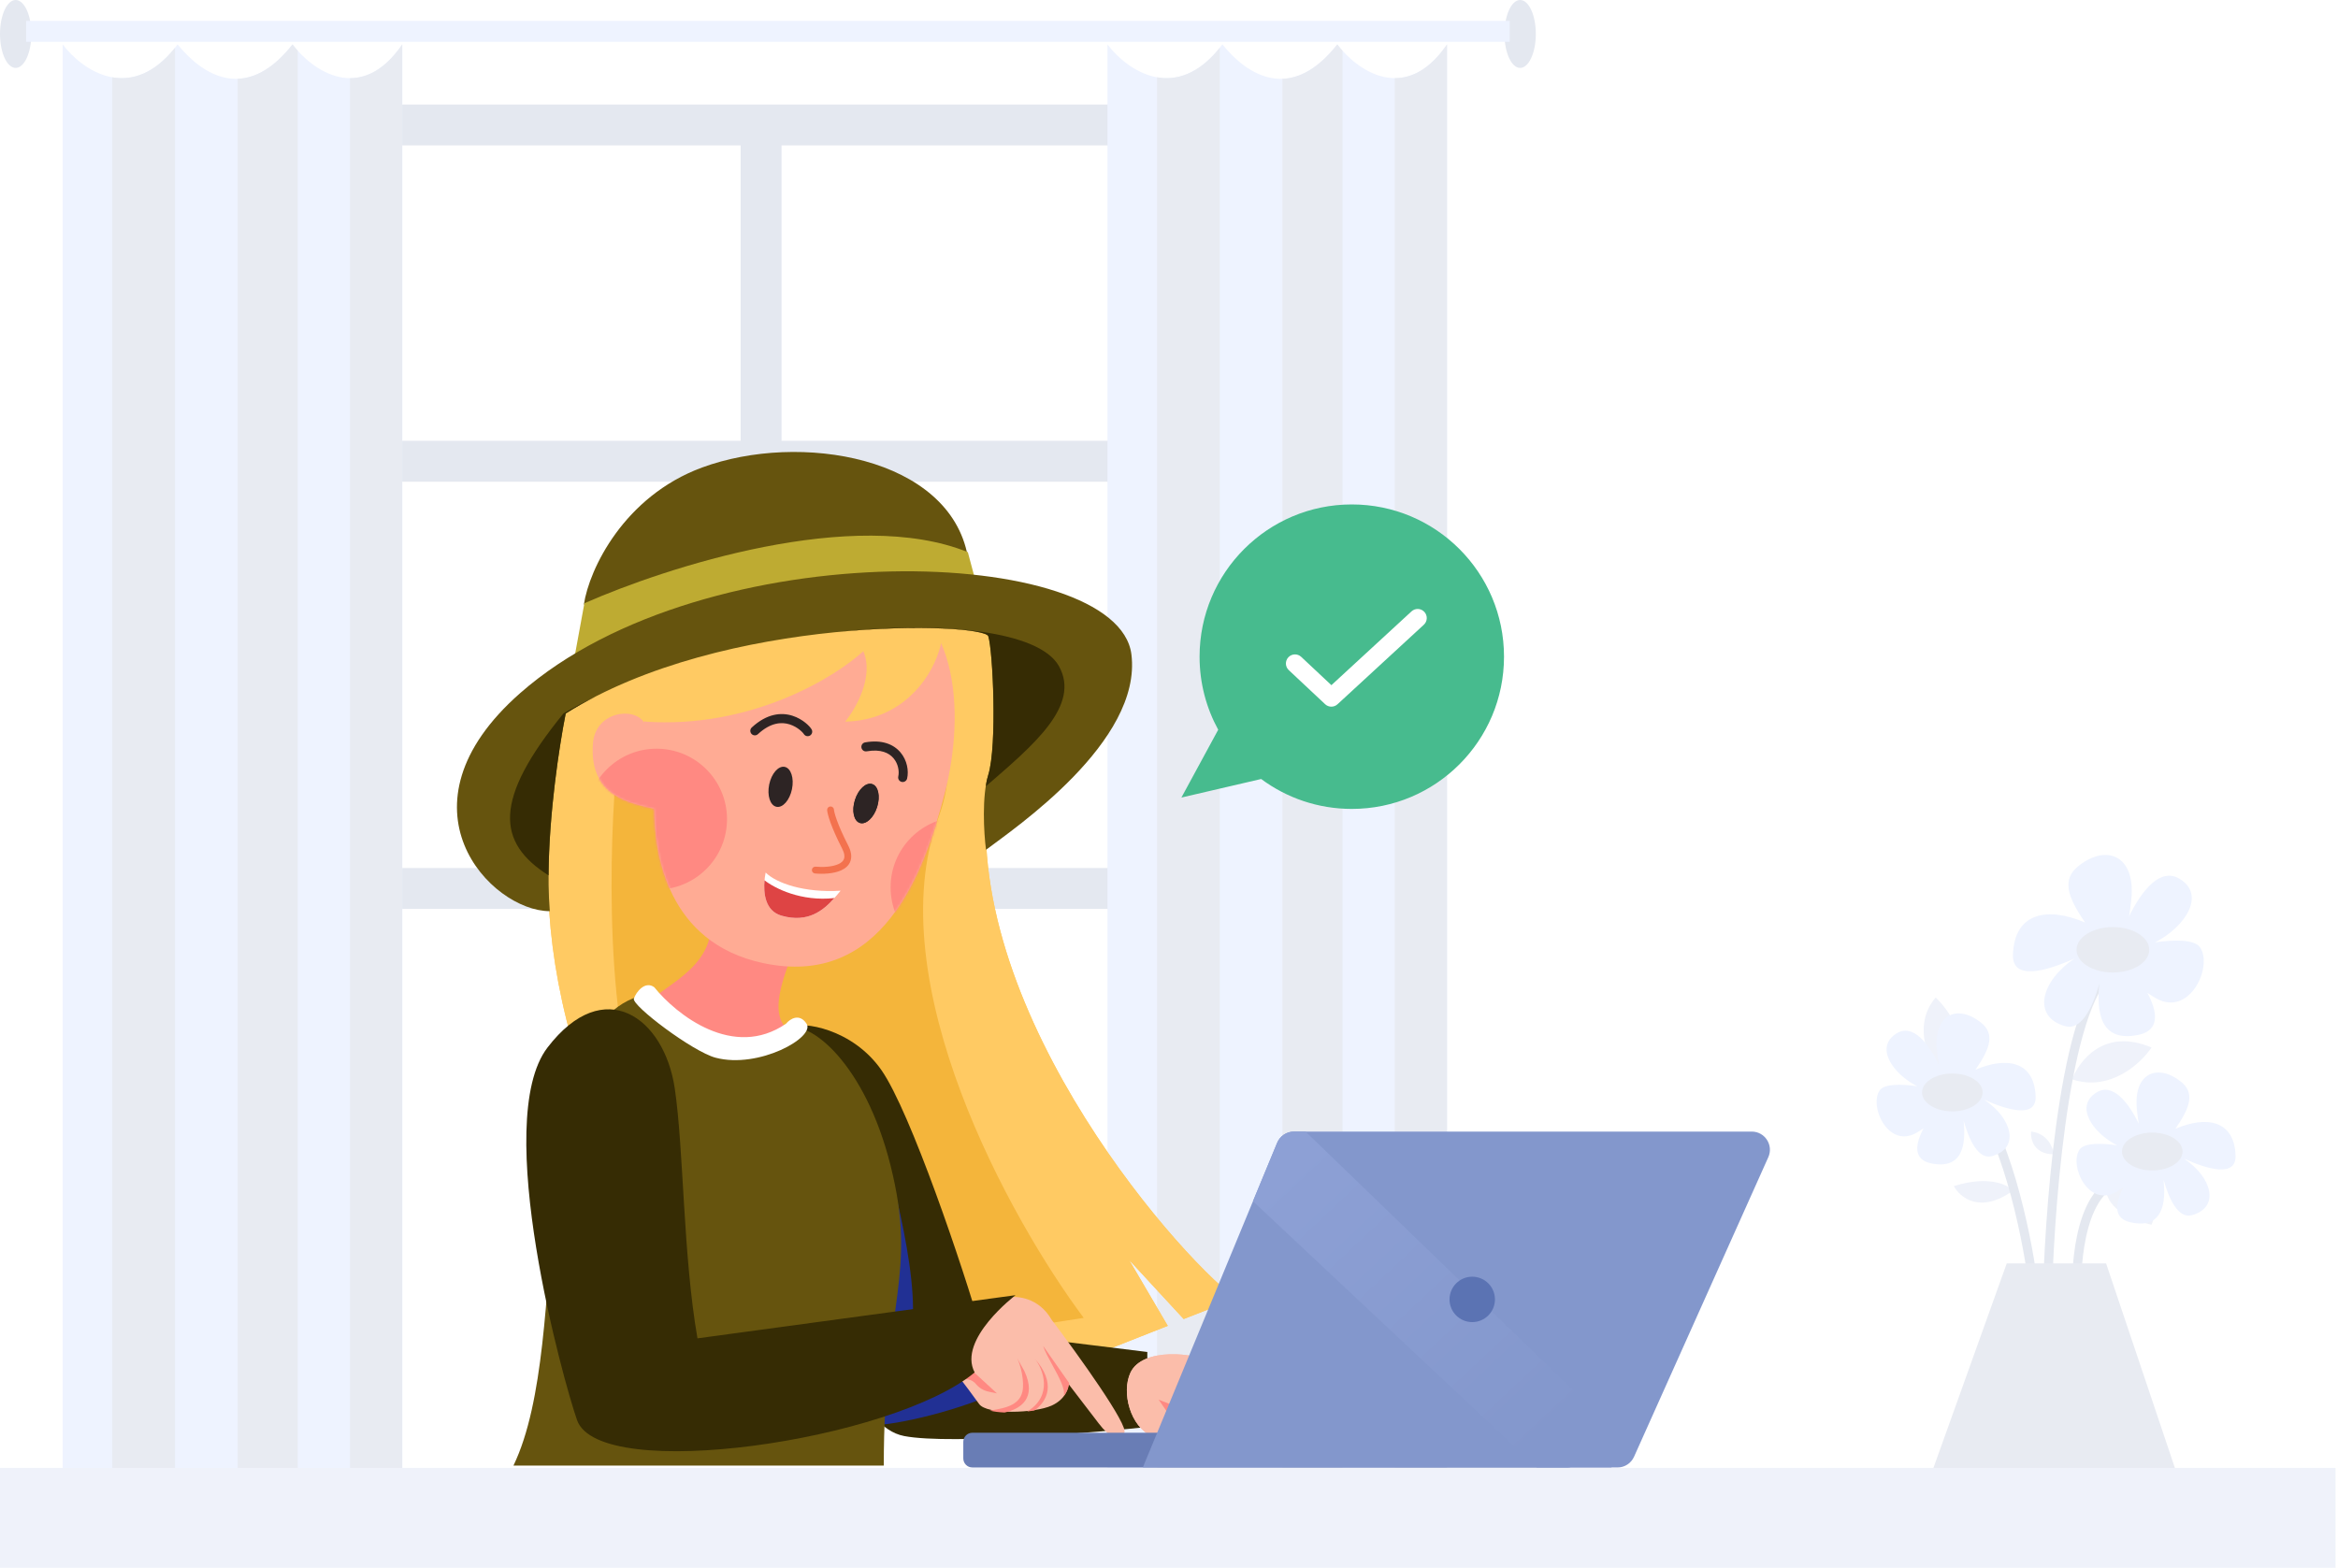 <svg width="984" height="660" viewBox="0 0 984 660" fill="none" xmlns="http://www.w3.org/2000/svg">
<g clip-path="url(#clip0_443_9485)">
<path d="M124.305 365.391H552.678V382.609H124.305V365.391Z" fill="#E4E8F0"/>
<path d="M109.006 44H537.379V61.217H109.006V44Z" fill="#E4E8F0"/>
<path d="M109.006 185.565H537.379V202.782H109.006V185.565Z" fill="#E4E8F0"/>
<path d="M311.717 382.608V47.826H328.929V382.608H311.717Z" fill="#E4E8F0"/>
<path d="M74.752 18.693C55.404 44.42 34.444 29.413 26.383 18.693V637.043H169.291V18.693C151.702 44.42 131.182 29.413 123.121 18.693C97.837 50.851 75.851 19.612 74.752 18.693Z" fill="#EEF3FF"/>
<path fill-rule="evenodd" clip-rule="evenodd" d="M100.035 33.179C106.972 32.929 114.871 29.186 123.121 18.693C123.774 19.562 124.51 20.46 125.319 21.361V637.043H100.035V33.179ZM47.27 32.544C55.389 33.974 64.665 31.32 73.653 20.11V637.043H47.27V32.544ZM147.305 637.043V32.898C154.423 32.919 162.102 29.209 169.291 18.693V637.043H147.305Z" fill="#E8EBF2"/>
<path d="M514.468 18.693C495.12 44.42 474.16 29.413 466.099 18.693V637.043H609.007V18.693C591.418 44.42 570.897 29.413 562.837 18.693C537.552 50.851 515.567 19.612 514.468 18.693Z" fill="#EEF3FF"/>
<path fill-rule="evenodd" clip-rule="evenodd" d="M539.752 33.179C546.688 32.929 554.588 29.186 562.837 18.693C563.491 19.562 564.226 20.46 565.035 21.361V637.043H539.752V33.179ZM486.986 32.544C495.105 33.974 504.381 31.32 513.369 20.11V637.043H486.986V32.544ZM587.02 637.043V32.898C594.138 32.919 601.818 29.209 609.008 18.693V637.043H587.02Z" fill="#E8EBF2"/>
<path d="M13.191 14.296C13.191 22.191 10.239 28.592 6.596 28.592C2.953 28.592 0 22.191 0 14.296C0 6.4 2.953 0 6.596 0C10.239 0 13.191 6.4 13.191 14.296Z" fill="#E4E8F0"/>
<path d="M646.383 14.296C646.383 22.191 643.431 28.592 639.787 28.592C636.145 28.592 633.191 22.191 633.191 14.296C633.191 6.4 636.145 0 639.787 0C643.431 0 646.383 6.4 646.383 14.296Z" fill="#E4E8F0"/>
<path d="M10.993 8.798H635.391V17.595H10.993V8.798Z" fill="#EEF3FF"/>
<path d="M416.897 324.741C433.727 231.385 370.681 214.104 338.49 219.524L253.389 260.653C228.912 324.166 215.141 391.695 260.083 490.218L423.591 584.913L491.482 558.13L475.225 530.391L498.173 555.26L520.166 546.652C493.074 526.246 400.069 418.097 416.897 324.741Z" fill="#FFCA63"/>
<path d="M416.897 324.741C433.727 231.385 370.681 214.104 338.49 219.524L253.389 260.653C228.912 324.166 215.141 391.695 260.083 490.218L423.591 584.913L491.482 558.13L475.225 530.391L498.173 555.26L520.166 546.652C493.074 526.246 400.069 418.097 416.897 324.741Z" fill="#FFCA63"/>
<path d="M276.338 479.217C254.92 450.139 255.94 365.71 259.128 327.13C314.905 304.173 420.149 275.479 394.907 344.349C369.664 413.217 425.186 513.333 456.103 554.783L369.089 568.173C347.098 550.638 297.758 508.296 276.338 479.217Z" fill="#F4B53B"/>
<path d="M333.71 434.738C321.47 428.617 331.159 408.913 333.71 400.305C319.366 383.405 292.21 355.921 298.331 381.174C304.45 406.426 280.163 413.695 271.558 423.259C301.391 448.513 325.742 447.811 333.71 434.738Z" fill="#FF8982"/>
<path d="M371.002 450.522C358.762 432.922 337.534 429.796 332.754 432.347L351.878 545.218C353.152 563.391 360.673 600.696 380.563 604.522C400.452 608.348 465.664 602.608 482.874 600.696V569.131L413.072 560.521C405.423 533.74 383.24 468.123 371.002 450.522Z" fill="#362C04"/>
<path d="M475.821 577.756C471.817 586.169 475.823 600.698 484.829 604.522L525.869 600.698C526.536 594.964 517.26 577.758 510.855 573.934C502.847 569.154 480.826 567.242 475.821 577.756Z" fill="#FBBDAA"/>
<path d="M475.821 577.756C471.817 586.169 475.823 600.698 484.829 604.522L525.869 600.698C526.536 594.964 517.26 577.758 510.855 573.934C502.847 569.154 480.826 567.242 475.821 577.756Z" fill="#FBBDAA"/>
<path d="M487.657 589.218L498.173 604.522L504.867 595.914L487.657 589.218Z" fill="#FF8982"/>
<mask id="mask0_443_9485" style="mask-type:alpha" maskUnits="userSpaceOnUse" x="332" y="431" width="155" height="174">
<path d="M371.002 450.522C358.762 432.922 337.534 429.796 332.754 432.347L351.878 545.218C353.152 563.391 360.673 600.696 380.563 604.522C400.452 608.348 462.795 572.639 486.699 552.871L474.269 517.479L409.248 552.871C401.598 526.088 383.239 468.123 371.002 450.522Z" fill="#3146CC"/>
</mask>
<g mask="url(#mask0_443_9485)">
<path d="M383.432 561.479C388.212 536.608 371.002 481.131 371.002 479.217L349.009 537.565L323.191 587.304C346.14 591.768 355.702 601.27 371.002 599.738C386.299 598.209 414.986 590.174 428.371 581.566C384.387 598.782 440.803 567.217 438.89 562.435L383.432 561.479Z" fill="#213094"/>
</g>
<path d="M374.827 490.697C364.069 447.651 340.722 429.002 330.841 432.828L329.885 437.608H300.242L268.688 419.436C218.966 435.504 241.917 563.391 216.099 616.957H371.958C371.958 547.13 386.301 536.608 374.827 490.697Z" fill="#66540E"/>
<path d="M442.581 555.537C437.188 546.172 427.972 545.413 424.038 546.203C408.786 559.646 407.346 572.352 408.531 577.023L403.955 580.098C405.581 582.22 409.485 587.381 412.09 591.039C415.348 595.612 435.386 594.943 442.568 591.714C448.314 589.129 449.709 584.551 449.686 582.584L462.495 599.301C466.765 604.873 470.393 606.7 473.163 603.204C475.378 600.407 453.697 570.261 442.581 555.537Z" fill="#FBBDAA"/>
<path d="M449.869 583.023L449.948 582.165L439.021 566.576C439.746 568.85 441.332 571.745 442.962 574.719C445.639 579.603 448.431 584.7 447.711 587.596C447.696 587.657 447.68 587.715 447.667 587.772C449.036 586.042 449.664 584.283 449.869 583.023Z" fill="#FF8982"/>
<path d="M432.294 594.2C433.35 594.072 434.385 593.919 435.382 593.743C440.732 589.912 444.702 582.284 435.397 571.814C439.13 576.259 443.254 587.658 432.294 594.2Z" fill="#FF8982"/>
<path d="M416.611 593.81C418.353 594.258 420.488 594.519 422.803 594.613C429.674 593.125 436.381 588.503 431.179 577.257L428.068 571.656C429.62 574.79 431.26 581.679 430.293 585.89C428.956 591.7 422.556 592.791 417.825 593.598C417.406 593.67 416.999 593.738 416.611 593.81Z" fill="#FF8982"/>
<path d="M409.331 577.136C409.346 577.221 409.365 577.3 409.382 577.379L404.79 580.617C404.823 580.662 404.857 580.707 404.891 580.754L405.206 580.69C407.276 580.26 409.395 581 410.739 582.619C412.115 584.283 414.011 585.418 416.123 585.848L419.585 586.551L409.331 577.136Z" fill="#FF8982"/>
<path d="M330.841 430.912C308.657 446.217 284.625 427.086 275.382 415.608C271.558 412.738 267.733 417.52 266.777 420.39C265.819 423.26 291.545 442.719 301.198 445.261C319.366 450.043 343.271 436.65 339.446 430.912C336.387 426.321 332.434 428.998 330.841 430.912Z" fill="white"/>
<path d="M249.565 312.782C250.656 299.678 266.594 297.309 271.097 304.119C288.519 230.05 319.994 240.651 362.361 245.807C404.727 250.96 406.243 300.892 397.574 334.152C388.902 367.411 371.334 416.153 321.125 405.41C280.956 396.816 275.382 359.653 275.382 340.522C266.257 338.225 247.653 335.74 249.565 312.782Z" fill="#FFAB94"/>
<mask id="mask1_443_9485" style="mask-type:alpha" maskUnits="userSpaceOnUse" x="249" y="242" width="153" height="165">
<path d="M249.565 312.783C250.656 299.68 266.594 297.311 271.097 304.12C288.519 230.052 319.994 240.653 362.361 245.809C404.727 250.962 406.243 300.894 397.574 334.152C388.902 367.413 371.334 416.155 321.125 405.412C280.956 396.818 275.382 359.655 275.382 340.524C266.257 338.227 247.653 335.742 249.565 312.783Z" fill="#FFAB94"/>
</mask>
<g mask="url(#mask1_443_9485)">
<g filter="url(#filter0_f_443_9485)">
<path d="M305.98 344.826C305.98 361.203 292.708 374.479 276.338 374.479C259.968 374.479 246.695 361.203 246.695 344.826C246.695 328.45 259.968 315.175 276.338 315.175C292.708 315.175 305.98 328.45 305.98 344.826Z" fill="#FF8982"/>
</g>
<g filter="url(#filter1_f_443_9485)">
<path d="M434.109 373.523C434.109 389.899 420.839 403.174 404.467 403.174C388.097 403.174 374.826 389.899 374.826 373.523C374.826 357.146 388.097 343.87 404.467 343.87C420.839 343.87 434.109 357.146 434.109 373.523Z" fill="#FF8982"/>
</g>
</g>
<path d="M353.791 374.955C338.492 375.911 326.697 371.766 322.235 367.303C321.28 372.085 320.352 383.026 328.929 385.477C342.315 389.303 349.009 380.695 353.791 374.955Z" fill="white"/>
<path d="M351.175 378.042C337.208 379.596 326.134 374.001 321.76 370.565C321.267 375.908 321.968 383.488 328.929 385.478C340.049 388.657 346.551 383.253 351.175 378.042Z" fill="#DE4444"/>
<path d="M355.703 303.772C396.245 303.006 407.337 251.162 387.257 248.294C367.703 233.667 362.397 212.901 334.668 212.901C262.951 205.249 233.31 278.424 231.398 348.25L241.917 341.556C241.917 341.556 258.809 346.261 258.172 334.783C239.048 328.088 246.698 310.468 253.391 300.902C258.745 293.25 267.733 299.627 271.558 303.772C315.926 306.832 351.241 285.279 363.352 274.121C367.943 284.834 360.165 298.352 355.703 303.772Z" fill="#FFCA63"/>
<path d="M295.462 196.812C262.57 208.95 247.972 239.623 245.74 254.436L280.163 264L407.336 234.349C399.687 192.262 336.579 181.641 295.462 196.812Z" fill="#66540E"/>
<path d="M245.949 253.949L240.959 281.217L299.994 260.01L413.075 253.949L407.337 232.435C359.445 213.044 280.316 238.799 245.949 253.949Z" fill="#BEAB32"/>
<path d="M218.968 291.737C164.413 339.655 206.538 383.565 231.398 383.565C229.102 355.253 234.904 316.289 238.092 300.347C305.025 258.26 414.03 262.086 415.941 267.824C417.855 273.564 419.766 313.737 415.941 326.172C413.223 335.01 414.03 350.403 414.986 357.737C426.779 348.81 480.771 312.206 476.18 275.476C470.444 229.563 297.375 222.869 218.968 291.737Z" fill="#66540E"/>
<path d="M414.986 330.956C434.651 313.9 455.143 296.996 445.584 280.261C437.345 265.837 397.496 261.123 351.72 266.118C387.421 262.576 414.99 264.962 415.942 267.823C417.855 273.563 419.767 313.736 415.942 326.17C414.863 329.68 414.986 330.956 414.986 330.956Z" fill="#362C04"/>
<path d="M250.703 293.184C245.989 295.439 241.454 297.828 237.135 300.347C207.494 336.696 209.04 354.654 230.876 368.507C230.984 342.776 235.44 313.602 238.091 300.346C242.151 297.792 246.368 295.407 250.703 293.184Z" fill="#362C04"/>
<path d="M359.818 336.776C358.393 341.294 359.326 345.618 361.905 346.431C364.482 347.245 367.726 344.241 369.153 339.721C370.578 335.203 369.645 330.881 367.066 330.066C364.489 329.254 361.245 332.256 359.818 336.776Z" fill="#2D2424"/>
<path d="M359.818 336.776C358.393 341.294 359.326 345.618 361.905 346.431C364.482 347.245 367.726 344.241 369.153 339.721C370.578 335.203 369.645 330.881 367.066 330.066C364.489 329.254 361.245 332.256 359.818 336.776Z" fill="#2D2424"/>
<path d="M323.734 330.232C322.773 334.872 324.139 339.078 326.786 339.626C329.432 340.175 332.356 336.858 333.318 332.217C334.277 327.577 332.91 323.371 330.264 322.823C327.617 322.276 324.693 325.593 323.734 330.232Z" fill="#2D2424"/>
<path fill-rule="evenodd" clip-rule="evenodd" d="M376.061 319.195C378.048 321.545 378.548 324.717 378.056 326.859C377.82 327.888 378.463 328.916 379.492 329.152C380.523 329.387 381.549 328.744 381.784 327.715C382.529 324.468 381.792 320.046 378.981 316.725C376.067 313.278 371.156 311.269 364.106 312.512C363.066 312.695 362.372 313.687 362.555 314.728C362.738 315.769 363.729 316.463 364.77 316.28C370.732 315.229 374.18 316.97 376.061 319.195ZM338.253 308.914C338.762 309.84 339.925 310.178 340.85 309.669C341.776 309.159 342.113 307.996 341.604 307.07C341.209 306.35 340.228 305.258 338.939 304.224C337.597 303.15 335.747 301.999 333.491 301.287C328.837 299.818 322.791 300.327 316.399 306.238C315.623 306.955 315.576 308.166 316.292 308.941C317.01 309.718 318.218 309.765 318.995 309.048C324.43 304.023 329.057 303.898 332.339 304.935C334.051 305.475 335.487 306.363 336.549 307.211C337.076 307.634 337.497 308.037 337.8 308.365C338.123 308.714 338.249 308.907 338.253 308.914Z" fill="#2D2424"/>
<path fill-rule="evenodd" clip-rule="evenodd" d="M349.463 339.483C348.673 339.532 348.072 340.213 348.121 341.005C348.177 341.918 348.6 343.7 349.542 346.31C350.504 348.965 352.044 352.58 354.419 357.2C355.495 359.291 355.529 360.656 355.226 361.537C354.924 362.417 354.164 363.162 352.886 363.747C350.274 364.946 346.264 365.118 343.269 364.839C342.481 364.765 341.781 365.346 341.708 366.134C341.634 366.924 342.215 367.622 343.003 367.695C346.155 367.99 350.777 367.873 354.083 366.355C355.767 365.583 357.288 364.361 357.938 362.47C358.589 360.581 358.247 358.371 356.971 355.887C354.641 351.356 353.152 347.854 352.24 345.333C351.312 342.766 351.014 341.309 350.984 340.826C350.935 340.036 350.255 339.434 349.463 339.483Z" fill="#F3724E"/>
<path d="M568.933 340.523C604.314 340.523 632.997 311.829 632.997 276.435C632.997 241.042 604.314 212.349 568.933 212.349C533.55 212.349 504.867 241.042 504.867 276.435C504.867 287.579 507.71 298.06 512.711 307.189L497.218 335.74L530.789 327.93C541.445 335.842 554.642 340.523 568.933 340.523Z" fill="#47BB8E"/>
<path fill-rule="evenodd" clip-rule="evenodd" d="M599.475 257.583C600.905 259.137 600.807 261.556 599.252 262.99L562.918 296.467C561.444 297.824 559.172 297.815 557.711 296.444L542.412 282.096C540.87 280.651 540.793 278.23 542.237 276.687C543.683 275.147 546.103 275.068 547.643 276.514L560.35 288.43L594.07 257.361C595.625 255.929 598.044 256.028 599.475 257.583Z" fill="white"/>
<path d="M230.441 440.957C206.61 472.026 237.372 582.293 242.871 597.828C252.353 624.611 375.783 606.436 410.206 577.741C402.873 563.851 427.416 545.218 427.416 545.218L293.549 563.393C287.439 528.362 287.813 484.004 283.988 458.176C279.571 428.353 254.274 409.886 230.441 440.957Z" fill="#362C04"/>
<path d="M663.763 606.953C663.763 604.841 662.051 603.127 659.938 603.127H409.25C407.136 603.127 405.425 604.841 405.425 606.953V613.93C405.425 616.042 407.136 617.756 409.25 617.756H659.938C662.051 617.756 663.763 616.042 663.763 613.93V606.953Z" fill="#697DB5"/>
<path d="M744.234 487.131C746.502 482.068 742.799 476.349 737.253 476.349H544.584C541.488 476.349 538.698 478.214 537.515 481.074L480.978 617.753H680.745C683.759 617.753 686.493 615.982 687.725 613.231L744.234 487.131Z" fill="#8397CC"/>
<path fill-rule="evenodd" clip-rule="evenodd" d="M549.475 476.349L685.701 608.002L678.17 617.753H646.795L527.341 505.673L537.516 481.074C538.698 478.214 541.488 476.349 544.583 476.349H549.475Z" fill="url(#paint0_linear_443_9485)"/>
<path d="M610.068 546.998C610.068 552.276 614.347 556.555 619.624 556.555C624.902 556.555 629.179 552.276 629.179 546.998C629.179 541.718 624.902 537.439 619.624 537.439C614.347 537.439 610.068 541.718 610.068 546.998Z" fill="#5B73B3"/>
<path d="M872.044 454.348C875.232 446.377 885.622 432.54 905.512 440.958C901.05 447.654 888.109 459.706 872.044 454.348Z" fill="#EFF2FA"/>
<path d="M864.395 485.913C864.076 483.043 861.718 477.112 854.834 476.349C854.515 479.537 855.98 485.913 864.395 485.913Z" fill="#EFF2FA"/>
<path d="M847.182 501.217C844.952 498.666 836.856 494.714 822.322 499.305C824.873 504.088 833.414 511.165 847.182 501.217Z" fill="#EFF2FA"/>
<path d="M814.673 449.566C810.848 444.145 805.495 430.626 814.673 419.913C821.685 426.609 831.503 441.914 814.673 449.566Z" fill="#EFF2FA"/>
<path d="M886.388 499.305C885.751 503.131 888.682 511.74 905.512 515.566C908.697 508.232 909.336 494.714 886.388 499.305Z" fill="#EFF2FA"/>
<path fill-rule="evenodd" clip-rule="evenodd" d="M869.205 473.857C865.377 501.86 863.756 532.39 863.437 551.945L859.614 551.882C859.933 532.22 861.561 501.532 865.416 473.339C867.343 459.245 869.831 445.726 873.006 434.502C876.157 423.365 880.065 414.172 885.008 409.022L887.766 411.672C883.528 416.088 879.818 424.472 876.687 435.543C873.579 446.529 871.121 459.852 869.205 473.857ZM846.66 490.966C851.705 506.508 855.12 523.499 856.724 534.417L852.941 534.973C851.358 524.211 847.985 507.438 843.022 492.147C840.539 484.5 837.678 477.28 834.471 471.385C831.24 465.445 827.774 461.066 824.185 458.843L826.198 455.59C830.639 458.341 834.496 463.425 837.831 469.558C841.19 475.733 844.138 483.197 846.66 490.966ZM875.865 544.581C875.867 544.833 875.869 545.047 875.869 545.218H872.044C872.044 545.05 872.042 544.841 872.041 544.59C872.022 541.281 871.961 530.872 874.116 520.44C875.273 514.83 877.094 509.086 879.994 504.396C882.906 499.684 886.983 495.92 892.637 494.574L893.523 498.296C889.136 499.341 885.803 502.273 883.247 506.408C880.678 510.566 878.974 515.824 877.862 521.213C875.794 531.228 875.848 541.266 875.865 544.581Z" fill="#E4E8F0"/>
<path d="M844.587 531.826L808.935 631.305H919.853L886.392 531.826H844.587Z" fill="#E8EBF2"/>
<path d="M0 617.913H982.961V660H0V617.913Z" fill="#EFF2FA"/>
<path d="M874.914 364.438C886.601 355.231 898.867 360.115 897.022 378.53C896.743 381.314 896.416 383.701 896.06 385.745C901.237 375.206 909.095 364.94 917.324 369.937C928.596 376.784 919.563 390.254 907.026 396.69C914.881 395.555 923.565 395.37 925.936 398.787C931.473 406.767 921.629 428.251 907.48 420.273C906.145 419.518 904.911 418.736 903.77 417.932C908.059 425.932 909.12 433.703 900.098 435.619C883.706 439.098 882.312 425.6 883.574 414.01C880.872 423.62 876.18 433.929 869.232 431.99C854.847 427.976 859.196 412.735 873.128 403.493C861.068 408.902 846.809 412.907 847.19 401.857C847.806 384.056 861.809 381.6 877.572 388.351C869.946 377.291 867.701 370.118 874.914 364.438Z" fill="#EEF3FF"/>
<path d="M904.554 399.826C904.554 405.108 897.704 409.39 889.255 409.39C880.806 409.39 873.956 405.108 873.956 399.826C873.956 394.544 880.806 390.262 889.255 390.262C897.704 390.262 904.554 394.544 904.554 399.826Z" fill="#E8EBF2"/>
<path d="M833.637 430.386C823.897 422.713 813.674 426.783 815.212 442.129C815.446 444.448 815.717 446.439 816.013 448.142C811.7 439.36 805.152 430.803 798.296 434.968C788.9 440.673 796.428 451.9 806.876 457.263C800.331 456.317 793.093 456.164 791.117 459.009C786.503 465.66 794.706 483.563 806.498 476.914C807.612 476.286 808.639 475.634 809.589 474.964C806.015 481.63 805.133 488.106 812.648 489.703C826.309 492.602 827.471 481.353 826.419 471.695C828.67 479.703 832.581 488.295 838.372 486.679C850.359 483.333 846.734 470.633 835.124 462.932C845.175 467.439 857.057 470.776 856.738 461.568C856.225 446.733 844.557 444.687 831.422 450.314C837.776 441.097 839.646 435.119 833.637 430.386Z" fill="#EEF3FF"/>
<path d="M808.935 459.877C808.935 464.278 814.643 467.848 821.683 467.848C828.726 467.848 834.434 464.278 834.434 459.877C834.434 455.474 828.726 451.904 821.683 451.904C814.643 451.904 808.935 455.474 808.935 459.877Z" fill="#E8EBF2"/>
<path d="M917.782 455.255C908.042 447.582 897.819 451.653 899.357 466.999C899.589 469.318 899.863 471.308 900.158 473.011C895.845 464.229 889.297 455.673 882.439 459.837C873.046 465.543 880.573 476.769 891.022 482.132C884.477 481.185 877.238 481.033 875.263 483.88C870.648 490.529 878.85 508.434 890.643 501.783C891.755 501.155 892.784 500.503 893.734 499.835C890.16 506.499 889.276 512.977 896.794 514.572C910.455 517.472 911.616 506.222 910.564 496.565C912.815 504.572 916.724 513.165 922.515 511.549C934.504 508.204 930.879 495.504 919.269 487.802C929.32 492.309 941.202 495.647 940.883 486.437C940.371 471.602 928.702 469.556 915.567 475.183C921.92 465.968 923.791 459.99 917.782 455.255Z" fill="#EEF3FF"/>
<path d="M893.08 484.745C893.08 489.148 898.788 492.716 905.829 492.716C912.869 492.716 918.577 489.148 918.577 484.745C918.577 480.342 912.869 476.774 905.829 476.774C898.788 476.774 893.08 480.342 893.08 484.745Z" fill="#E8EBF2"/>
</g>
<defs>
<filter id="filter0_f_443_9485" x="226.695" y="295.175" width="99.285" height="99.304" filterUnits="userSpaceOnUse" color-interpolation-filters="sRGB">
<feFlood flood-opacity="0" result="BackgroundImageFix"/>
<feBlend mode="normal" in="SourceGraphic" in2="BackgroundImageFix" result="shape"/>
<feGaussianBlur stdDeviation="10" result="effect1_foregroundBlur_443_9485"/>
</filter>
<filter id="filter1_f_443_9485" x="354.826" y="323.87" width="99.283" height="99.304" filterUnits="userSpaceOnUse" color-interpolation-filters="sRGB">
<feFlood flood-opacity="0" result="BackgroundImageFix"/>
<feBlend mode="normal" in="SourceGraphic" in2="BackgroundImageFix" result="shape"/>
<feGaussianBlur stdDeviation="10" result="effect1_foregroundBlur_443_9485"/>
</filter>
<linearGradient id="paint0_linear_443_9485" x1="541.909" y1="489.758" x2="651.62" y2="606.745" gradientUnits="userSpaceOnUse">
<stop stop-color="#8DA0D5"/>
<stop offset="1" stop-color="#8397CC"/>
</linearGradient>
<clipPath id="clip0_443_9485">
<rect width="984" height="660" fill="white"/>
</clipPath>
</defs>
</svg>
